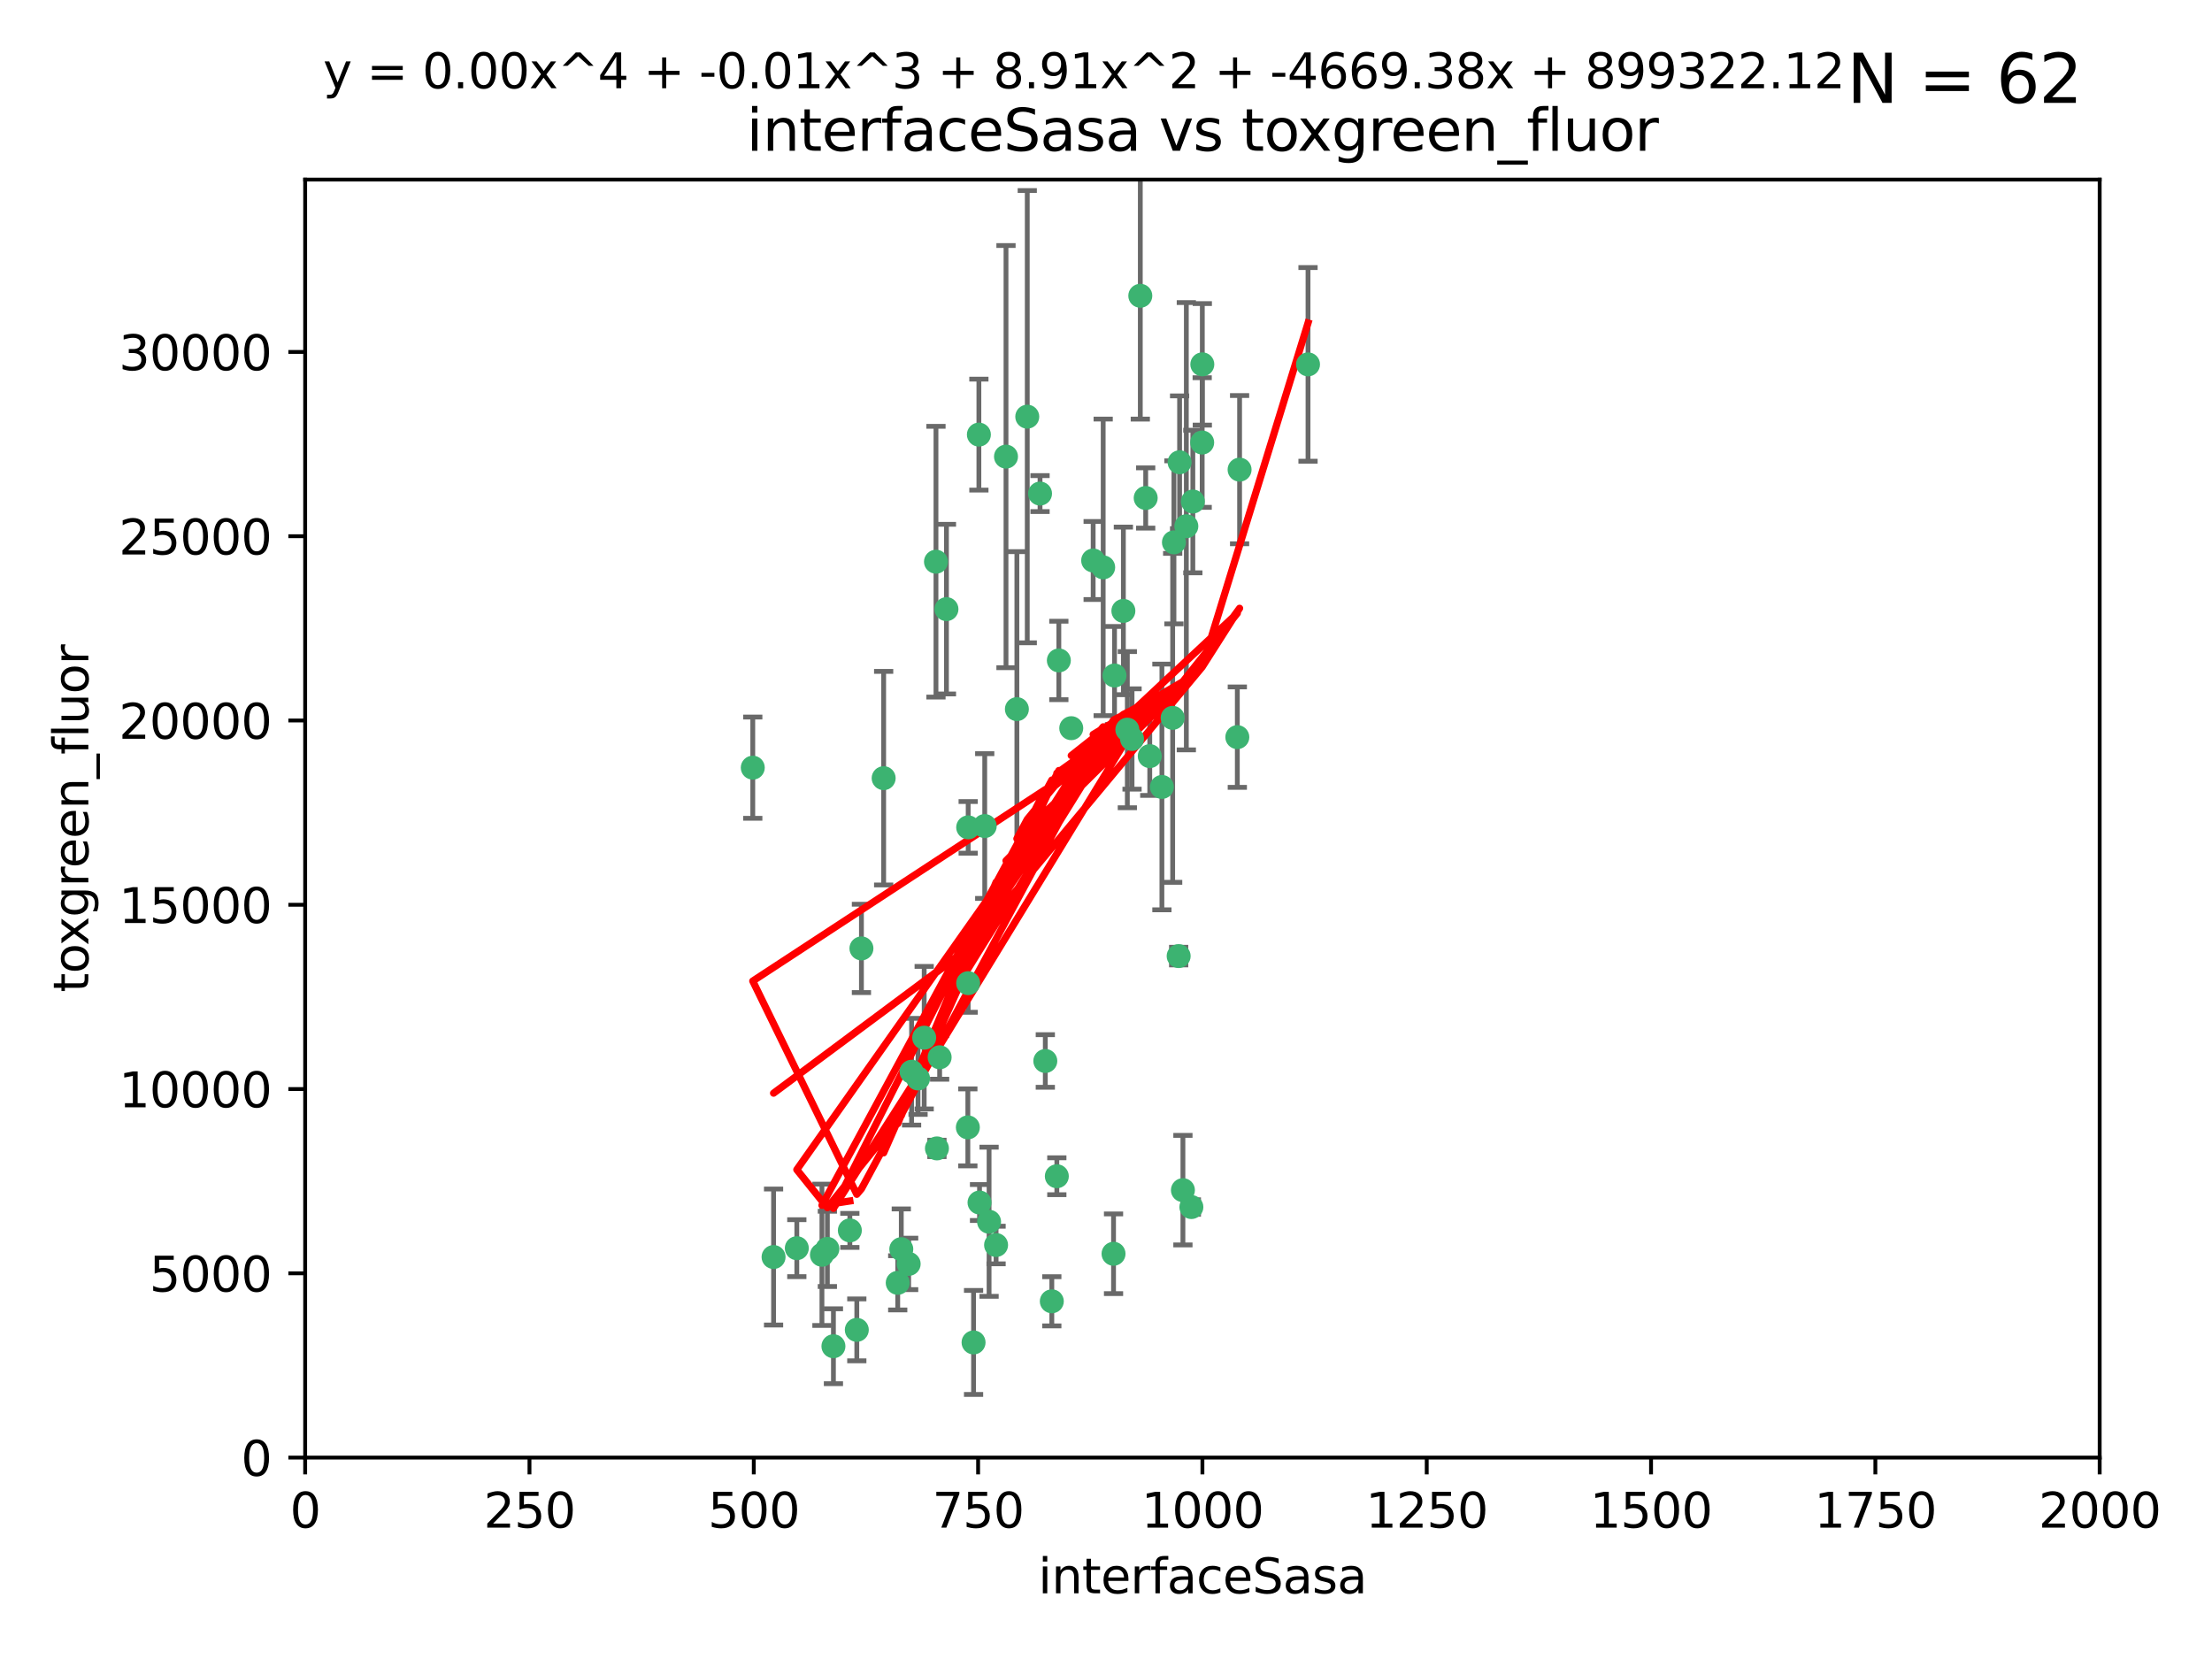 <?xml version="1.0" encoding="utf-8" standalone="no"?>
<!DOCTYPE svg PUBLIC "-//W3C//DTD SVG 1.1//EN"
  "http://www.w3.org/Graphics/SVG/1.1/DTD/svg11.dtd">
<svg xmlns:xlink="http://www.w3.org/1999/xlink" width="460.8pt" height="345.6pt" viewBox="0 0 460.8 345.6" xmlns="http://www.w3.org/2000/svg" version="1.1">
 <defs>
  <style type="text/css">*{stroke-linejoin: round; stroke-linecap: butt}</style>
 </defs>
 <g id="figure_1">
  <g id="patch_1">
   <path d="M 0 345.6 
L 460.8 345.6 
L 460.8 0 
L 0 0 
z
" style="fill: #ffffff"/>
  </g>
  <g id="axes_1">
   <g id="patch_2">
    <path d="M 63.571 303.64 
L 437.4 303.64 
L 437.4 37.411 
L 63.571 37.411 
z
" style="fill: #ffffff"/>
   </g>
   <g id="PathCollection_1">
    <defs>
     <path id="m93aceea6de" d="M 0 1.118 
C 0.297 1.118 0.581 1 0.791 0.791 
C 1 0.581 1.118 0.297 1.118 0 
C 1.118 -0.297 1 -0.581 0.791 -0.791 
C 0.581 -1 0.297 -1.118 0 -1.118 
C -0.297 -1.118 -0.581 -1 -0.791 -0.791 
C -1 -0.581 -1.118 -0.297 -1.118 0 
C -1.118 0.297 -1 0.581 -0.791 0.791 
C -0.581 1 -0.297 1.118 0 1.118 
z
" style="stroke: #3cb371"/>
    </defs>
    <g clip-path="url(#p565d9011af)">
     <use xlink:href="#m93aceea6de" x="272.484" y="75.908" style="fill: #3cb371; stroke: #3cb371"/>
     <use xlink:href="#m93aceea6de" x="250.437" y="92.187" style="fill: #3cb371; stroke: #3cb371"/>
     <use xlink:href="#m93aceea6de" x="258.229" y="97.835" style="fill: #3cb371; stroke: #3cb371"/>
     <use xlink:href="#m93aceea6de" x="247.136" y="109.622" style="fill: #3cb371; stroke: #3cb371"/>
     <use xlink:href="#m93aceea6de" x="244.553" y="112.982" style="fill: #3cb371; stroke: #3cb371"/>
     <use xlink:href="#m93aceea6de" x="234.02" y="127.26" style="fill: #3cb371; stroke: #3cb371"/>
     <use xlink:href="#m93aceea6de" x="223.161" y="151.693" style="fill: #3cb371; stroke: #3cb371"/>
     <use xlink:href="#m93aceea6de" x="242.046" y="163.936" style="fill: #3cb371; stroke: #3cb371"/>
     <use xlink:href="#m93aceea6de" x="248.491" y="104.476" style="fill: #3cb371; stroke: #3cb371"/>
     <use xlink:href="#m93aceea6de" x="238.669" y="103.738" style="fill: #3cb371; stroke: #3cb371"/>
     <use xlink:href="#m93aceea6de" x="227.725" y="116.762" style="fill: #3cb371; stroke: #3cb371"/>
     <use xlink:href="#m93aceea6de" x="237.546" y="61.614" style="fill: #3cb371; stroke: #3cb371"/>
     <use xlink:href="#m93aceea6de" x="245.731" y="96.299" style="fill: #3cb371; stroke: #3cb371"/>
     <use xlink:href="#m93aceea6de" x="257.757" y="153.559" style="fill: #3cb371; stroke: #3cb371"/>
     <use xlink:href="#m93aceea6de" x="216.658" y="102.821" style="fill: #3cb371; stroke: #3cb371"/>
     <use xlink:href="#m93aceea6de" x="250.465" y="75.9" style="fill: #3cb371; stroke: #3cb371"/>
     <use xlink:href="#m93aceea6de" x="201.688" y="204.811" style="fill: #3cb371; stroke: #3cb371"/>
     <use xlink:href="#m93aceea6de" x="194.981" y="117.014" style="fill: #3cb371; stroke: #3cb371"/>
     <use xlink:href="#m93aceea6de" x="220.577" y="137.58" style="fill: #3cb371; stroke: #3cb371"/>
     <use xlink:href="#m93aceea6de" x="203.92" y="90.534" style="fill: #3cb371; stroke: #3cb371"/>
     <use xlink:href="#m93aceea6de" x="229.813" y="118.19" style="fill: #3cb371; stroke: #3cb371"/>
     <use xlink:href="#m93aceea6de" x="213.998" y="86.8" style="fill: #3cb371; stroke: #3cb371"/>
     <use xlink:href="#m93aceea6de" x="211.835" y="147.723" style="fill: #3cb371; stroke: #3cb371"/>
     <use xlink:href="#m93aceea6de" x="245.536" y="199.17" style="fill: #3cb371; stroke: #3cb371"/>
     <use xlink:href="#m93aceea6de" x="209.568" y="95.121" style="fill: #3cb371; stroke: #3cb371"/>
     <use xlink:href="#m93aceea6de" x="248.185" y="251.452" style="fill: #3cb371; stroke: #3cb371"/>
     <use xlink:href="#m93aceea6de" x="220.157" y="245.034" style="fill: #3cb371; stroke: #3cb371"/>
     <use xlink:href="#m93aceea6de" x="244.288" y="149.542" style="fill: #3cb371; stroke: #3cb371"/>
     <use xlink:href="#m93aceea6de" x="246.424" y="247.93" style="fill: #3cb371; stroke: #3cb371"/>
     <use xlink:href="#m93aceea6de" x="235.826" y="153.944" style="fill: #3cb371; stroke: #3cb371"/>
     <use xlink:href="#m93aceea6de" x="202.811" y="279.655" style="fill: #3cb371; stroke: #3cb371"/>
     <use xlink:href="#m93aceea6de" x="231.97" y="261.183" style="fill: #3cb371; stroke: #3cb371"/>
     <use xlink:href="#m93aceea6de" x="239.516" y="157.513" style="fill: #3cb371; stroke: #3cb371"/>
     <use xlink:href="#m93aceea6de" x="189.899" y="223.261" style="fill: #3cb371; stroke: #3cb371"/>
     <use xlink:href="#m93aceea6de" x="205.136" y="172.082" style="fill: #3cb371; stroke: #3cb371"/>
     <use xlink:href="#m93aceea6de" x="201.621" y="234.855" style="fill: #3cb371; stroke: #3cb371"/>
     <use xlink:href="#m93aceea6de" x="161.148" y="261.86" style="fill: #3cb371; stroke: #3cb371"/>
     <use xlink:href="#m93aceea6de" x="201.69" y="172.356" style="fill: #3cb371; stroke: #3cb371"/>
     <use xlink:href="#m93aceea6de" x="234.846" y="152.004" style="fill: #3cb371; stroke: #3cb371"/>
     <use xlink:href="#m93aceea6de" x="197.163" y="126.892" style="fill: #3cb371; stroke: #3cb371"/>
     <use xlink:href="#m93aceea6de" x="206.043" y="254.514" style="fill: #3cb371; stroke: #3cb371"/>
     <use xlink:href="#m93aceea6de" x="192.525" y="216.17" style="fill: #3cb371; stroke: #3cb371"/>
     <use xlink:href="#m93aceea6de" x="184.082" y="162.105" style="fill: #3cb371; stroke: #3cb371"/>
     <use xlink:href="#m93aceea6de" x="207.501" y="259.36" style="fill: #3cb371; stroke: #3cb371"/>
     <use xlink:href="#m93aceea6de" x="187.755" y="260.221" style="fill: #3cb371; stroke: #3cb371"/>
     <use xlink:href="#m93aceea6de" x="172.357" y="260.163" style="fill: #3cb371; stroke: #3cb371"/>
     <use xlink:href="#m93aceea6de" x="165.991" y="260.019" style="fill: #3cb371; stroke: #3cb371"/>
     <use xlink:href="#m93aceea6de" x="232.174" y="140.722" style="fill: #3cb371; stroke: #3cb371"/>
     <use xlink:href="#m93aceea6de" x="179.453" y="197.571" style="fill: #3cb371; stroke: #3cb371"/>
     <use xlink:href="#m93aceea6de" x="178.488" y="277.035" style="fill: #3cb371; stroke: #3cb371"/>
     <use xlink:href="#m93aceea6de" x="156.817" y="159.917" style="fill: #3cb371; stroke: #3cb371"/>
     <use xlink:href="#m93aceea6de" x="217.757" y="221.023" style="fill: #3cb371; stroke: #3cb371"/>
     <use xlink:href="#m93aceea6de" x="173.619" y="280.448" style="fill: #3cb371; stroke: #3cb371"/>
     <use xlink:href="#m93aceea6de" x="191.245" y="224.667" style="fill: #3cb371; stroke: #3cb371"/>
     <use xlink:href="#m93aceea6de" x="195.181" y="239.234" style="fill: #3cb371; stroke: #3cb371"/>
     <use xlink:href="#m93aceea6de" x="204.052" y="250.509" style="fill: #3cb371; stroke: #3cb371"/>
     <use xlink:href="#m93aceea6de" x="187.013" y="267.238" style="fill: #3cb371; stroke: #3cb371"/>
     <use xlink:href="#m93aceea6de" x="195.744" y="220.252" style="fill: #3cb371; stroke: #3cb371"/>
     <use xlink:href="#m93aceea6de" x="189.29" y="263.294" style="fill: #3cb371; stroke: #3cb371"/>
     <use xlink:href="#m93aceea6de" x="219.112" y="271.085" style="fill: #3cb371; stroke: #3cb371"/>
     <use xlink:href="#m93aceea6de" x="171.225" y="261.393" style="fill: #3cb371; stroke: #3cb371"/>
     <use xlink:href="#m93aceea6de" x="177.039" y="256.316" style="fill: #3cb371; stroke: #3cb371"/>
    </g>
   </g>
   <g id="matplotlib.axis_1">
    <g id="xtick_1">
     <g id="line2d_1">
      <defs>
       <path id="m001dc9d3a7" d="M 0 0 
L 0 3.5 
" style="stroke: #000000; stroke-width: 0.8"/>
      </defs>
      <g>
       <use xlink:href="#m001dc9d3a7" x="63.571" y="303.64" style="stroke: #000000; stroke-width: 0.8"/>
      </g>
     </g>
     <g id="text_1">
      <!-- 0 -->
      <g transform="translate(60.39 318.238)scale(0.1 -0.1)">
       <defs>
        <path id="DejaVuSans-30" d="M 2034 4250 
Q 1547 4250 1301 3770 
Q 1056 3291 1056 2328 
Q 1056 1369 1301 889 
Q 1547 409 2034 409 
Q 2525 409 2770 889 
Q 3016 1369 3016 2328 
Q 3016 3291 2770 3770 
Q 2525 4250 2034 4250 
z
M 2034 4750 
Q 2819 4750 3233 4129 
Q 3647 3509 3647 2328 
Q 3647 1150 3233 529 
Q 2819 -91 2034 -91 
Q 1250 -91 836 529 
Q 422 1150 422 2328 
Q 422 3509 836 4129 
Q 1250 4750 2034 4750 
z
" transform="scale(0.016)"/>
       </defs>
       <use xlink:href="#DejaVuSans-30"/>
      </g>
     </g>
    </g>
    <g id="xtick_2">
     <g id="line2d_2">
      <g>
       <use xlink:href="#m001dc9d3a7" x="110.3" y="303.64" style="stroke: #000000; stroke-width: 0.8"/>
      </g>
     </g>
     <g id="text_2">
      <!-- 250 -->
      <g transform="translate(100.756 318.238)scale(0.1 -0.1)">
       <defs>
        <path id="DejaVuSans-32" d="M 1228 531 
L 3431 531 
L 3431 0 
L 469 0 
L 469 531 
Q 828 903 1448 1529 
Q 2069 2156 2228 2338 
Q 2531 2678 2651 2914 
Q 2772 3150 2772 3378 
Q 2772 3750 2511 3984 
Q 2250 4219 1831 4219 
Q 1534 4219 1204 4116 
Q 875 4013 500 3803 
L 500 4441 
Q 881 4594 1212 4672 
Q 1544 4750 1819 4750 
Q 2544 4750 2975 4387 
Q 3406 4025 3406 3419 
Q 3406 3131 3298 2873 
Q 3191 2616 2906 2266 
Q 2828 2175 2409 1742 
Q 1991 1309 1228 531 
z
" transform="scale(0.016)"/>
        <path id="DejaVuSans-35" d="M 691 4666 
L 3169 4666 
L 3169 4134 
L 1269 4134 
L 1269 2991 
Q 1406 3038 1543 3061 
Q 1681 3084 1819 3084 
Q 2600 3084 3056 2656 
Q 3513 2228 3513 1497 
Q 3513 744 3044 326 
Q 2575 -91 1722 -91 
Q 1428 -91 1123 -41 
Q 819 9 494 109 
L 494 744 
Q 775 591 1075 516 
Q 1375 441 1709 441 
Q 2250 441 2565 725 
Q 2881 1009 2881 1497 
Q 2881 1984 2565 2268 
Q 2250 2553 1709 2553 
Q 1456 2553 1204 2497 
Q 953 2441 691 2322 
L 691 4666 
z
" transform="scale(0.016)"/>
       </defs>
       <use xlink:href="#DejaVuSans-32"/>
       <use xlink:href="#DejaVuSans-35" x="63.623"/>
       <use xlink:href="#DejaVuSans-30" x="127.246"/>
      </g>
     </g>
    </g>
    <g id="xtick_3">
     <g id="line2d_3">
      <g>
       <use xlink:href="#m001dc9d3a7" x="157.028" y="303.64" style="stroke: #000000; stroke-width: 0.8"/>
      </g>
     </g>
     <g id="text_3">
      <!-- 500 -->
      <g transform="translate(147.485 318.238)scale(0.1 -0.1)">
       <use xlink:href="#DejaVuSans-35"/>
       <use xlink:href="#DejaVuSans-30" x="63.623"/>
       <use xlink:href="#DejaVuSans-30" x="127.246"/>
      </g>
     </g>
    </g>
    <g id="xtick_4">
     <g id="line2d_4">
      <g>
       <use xlink:href="#m001dc9d3a7" x="203.757" y="303.64" style="stroke: #000000; stroke-width: 0.8"/>
      </g>
     </g>
     <g id="text_4">
      <!-- 750 -->
      <g transform="translate(194.213 318.238)scale(0.1 -0.1)">
       <defs>
        <path id="DejaVuSans-37" d="M 525 4666 
L 3525 4666 
L 3525 4397 
L 1831 0 
L 1172 0 
L 2766 4134 
L 525 4134 
L 525 4666 
z
" transform="scale(0.016)"/>
       </defs>
       <use xlink:href="#DejaVuSans-37"/>
       <use xlink:href="#DejaVuSans-35" x="63.623"/>
       <use xlink:href="#DejaVuSans-30" x="127.246"/>
      </g>
     </g>
    </g>
    <g id="xtick_5">
     <g id="line2d_5">
      <g>
       <use xlink:href="#m001dc9d3a7" x="250.486" y="303.64" style="stroke: #000000; stroke-width: 0.8"/>
      </g>
     </g>
     <g id="text_5">
      <!-- 1000 -->
      <g transform="translate(237.761 318.238)scale(0.1 -0.1)">
       <defs>
        <path id="DejaVuSans-31" d="M 794 531 
L 1825 531 
L 1825 4091 
L 703 3866 
L 703 4441 
L 1819 4666 
L 2450 4666 
L 2450 531 
L 3481 531 
L 3481 0 
L 794 0 
L 794 531 
z
" transform="scale(0.016)"/>
       </defs>
       <use xlink:href="#DejaVuSans-31"/>
       <use xlink:href="#DejaVuSans-30" x="63.623"/>
       <use xlink:href="#DejaVuSans-30" x="127.246"/>
       <use xlink:href="#DejaVuSans-30" x="190.869"/>
      </g>
     </g>
    </g>
    <g id="xtick_6">
     <g id="line2d_6">
      <g>
       <use xlink:href="#m001dc9d3a7" x="297.214" y="303.64" style="stroke: #000000; stroke-width: 0.8"/>
      </g>
     </g>
     <g id="text_6">
      <!-- 1250 -->
      <g transform="translate(284.489 318.238)scale(0.1 -0.1)">
       <use xlink:href="#DejaVuSans-31"/>
       <use xlink:href="#DejaVuSans-32" x="63.623"/>
       <use xlink:href="#DejaVuSans-35" x="127.246"/>
       <use xlink:href="#DejaVuSans-30" x="190.869"/>
      </g>
     </g>
    </g>
    <g id="xtick_7">
     <g id="line2d_7">
      <g>
       <use xlink:href="#m001dc9d3a7" x="343.943" y="303.64" style="stroke: #000000; stroke-width: 0.8"/>
      </g>
     </g>
     <g id="text_7">
      <!-- 1500 -->
      <g transform="translate(331.218 318.238)scale(0.1 -0.1)">
       <use xlink:href="#DejaVuSans-31"/>
       <use xlink:href="#DejaVuSans-35" x="63.623"/>
       <use xlink:href="#DejaVuSans-30" x="127.246"/>
       <use xlink:href="#DejaVuSans-30" x="190.869"/>
      </g>
     </g>
    </g>
    <g id="xtick_8">
     <g id="line2d_8">
      <g>
       <use xlink:href="#m001dc9d3a7" x="390.671" y="303.64" style="stroke: #000000; stroke-width: 0.8"/>
      </g>
     </g>
     <g id="text_8">
      <!-- 1750 -->
      <g transform="translate(377.946 318.238)scale(0.1 -0.1)">
       <use xlink:href="#DejaVuSans-31"/>
       <use xlink:href="#DejaVuSans-37" x="63.623"/>
       <use xlink:href="#DejaVuSans-35" x="127.246"/>
       <use xlink:href="#DejaVuSans-30" x="190.869"/>
      </g>
     </g>
    </g>
    <g id="xtick_9">
     <g id="line2d_9">
      <g>
       <use xlink:href="#m001dc9d3a7" x="437.4" y="303.64" style="stroke: #000000; stroke-width: 0.8"/>
      </g>
     </g>
     <g id="text_9">
      <!-- 2000 -->
      <g transform="translate(424.675 318.238)scale(0.1 -0.1)">
       <use xlink:href="#DejaVuSans-32"/>
       <use xlink:href="#DejaVuSans-30" x="63.623"/>
       <use xlink:href="#DejaVuSans-30" x="127.246"/>
       <use xlink:href="#DejaVuSans-30" x="190.869"/>
      </g>
     </g>
    </g>
    <g id="text_10">
     <!-- interfaceSasa -->
     <g transform="translate(216.279 331.917)scale(0.1 -0.1)">
      <defs>
       <path id="DejaVuSans-69" d="M 603 3500 
L 1178 3500 
L 1178 0 
L 603 0 
L 603 3500 
z
M 603 4863 
L 1178 4863 
L 1178 4134 
L 603 4134 
L 603 4863 
z
" transform="scale(0.016)"/>
       <path id="DejaVuSans-6e" d="M 3513 2113 
L 3513 0 
L 2938 0 
L 2938 2094 
Q 2938 2591 2744 2837 
Q 2550 3084 2163 3084 
Q 1697 3084 1428 2787 
Q 1159 2491 1159 1978 
L 1159 0 
L 581 0 
L 581 3500 
L 1159 3500 
L 1159 2956 
Q 1366 3272 1645 3428 
Q 1925 3584 2291 3584 
Q 2894 3584 3203 3211 
Q 3513 2838 3513 2113 
z
" transform="scale(0.016)"/>
       <path id="DejaVuSans-74" d="M 1172 4494 
L 1172 3500 
L 2356 3500 
L 2356 3053 
L 1172 3053 
L 1172 1153 
Q 1172 725 1289 603 
Q 1406 481 1766 481 
L 2356 481 
L 2356 0 
L 1766 0 
Q 1100 0 847 248 
Q 594 497 594 1153 
L 594 3053 
L 172 3053 
L 172 3500 
L 594 3500 
L 594 4494 
L 1172 4494 
z
" transform="scale(0.016)"/>
       <path id="DejaVuSans-65" d="M 3597 1894 
L 3597 1613 
L 953 1613 
Q 991 1019 1311 708 
Q 1631 397 2203 397 
Q 2534 397 2845 478 
Q 3156 559 3463 722 
L 3463 178 
Q 3153 47 2828 -22 
Q 2503 -91 2169 -91 
Q 1331 -91 842 396 
Q 353 884 353 1716 
Q 353 2575 817 3079 
Q 1281 3584 2069 3584 
Q 2775 3584 3186 3129 
Q 3597 2675 3597 1894 
z
M 3022 2063 
Q 3016 2534 2758 2815 
Q 2500 3097 2075 3097 
Q 1594 3097 1305 2825 
Q 1016 2553 972 2059 
L 3022 2063 
z
" transform="scale(0.016)"/>
       <path id="DejaVuSans-72" d="M 2631 2963 
Q 2534 3019 2420 3045 
Q 2306 3072 2169 3072 
Q 1681 3072 1420 2755 
Q 1159 2438 1159 1844 
L 1159 0 
L 581 0 
L 581 3500 
L 1159 3500 
L 1159 2956 
Q 1341 3275 1631 3429 
Q 1922 3584 2338 3584 
Q 2397 3584 2469 3576 
Q 2541 3569 2628 3553 
L 2631 2963 
z
" transform="scale(0.016)"/>
       <path id="DejaVuSans-66" d="M 2375 4863 
L 2375 4384 
L 1825 4384 
Q 1516 4384 1395 4259 
Q 1275 4134 1275 3809 
L 1275 3500 
L 2222 3500 
L 2222 3053 
L 1275 3053 
L 1275 0 
L 697 0 
L 697 3053 
L 147 3053 
L 147 3500 
L 697 3500 
L 697 3744 
Q 697 4328 969 4595 
Q 1241 4863 1831 4863 
L 2375 4863 
z
" transform="scale(0.016)"/>
       <path id="DejaVuSans-61" d="M 2194 1759 
Q 1497 1759 1228 1600 
Q 959 1441 959 1056 
Q 959 750 1161 570 
Q 1363 391 1709 391 
Q 2188 391 2477 730 
Q 2766 1069 2766 1631 
L 2766 1759 
L 2194 1759 
z
M 3341 1997 
L 3341 0 
L 2766 0 
L 2766 531 
Q 2569 213 2275 61 
Q 1981 -91 1556 -91 
Q 1019 -91 701 211 
Q 384 513 384 1019 
Q 384 1609 779 1909 
Q 1175 2209 1959 2209 
L 2766 2209 
L 2766 2266 
Q 2766 2663 2505 2880 
Q 2244 3097 1772 3097 
Q 1472 3097 1187 3025 
Q 903 2953 641 2809 
L 641 3341 
Q 956 3463 1253 3523 
Q 1550 3584 1831 3584 
Q 2591 3584 2966 3190 
Q 3341 2797 3341 1997 
z
" transform="scale(0.016)"/>
       <path id="DejaVuSans-63" d="M 3122 3366 
L 3122 2828 
Q 2878 2963 2633 3030 
Q 2388 3097 2138 3097 
Q 1578 3097 1268 2742 
Q 959 2388 959 1747 
Q 959 1106 1268 751 
Q 1578 397 2138 397 
Q 2388 397 2633 464 
Q 2878 531 3122 666 
L 3122 134 
Q 2881 22 2623 -34 
Q 2366 -91 2075 -91 
Q 1284 -91 818 406 
Q 353 903 353 1747 
Q 353 2603 823 3093 
Q 1294 3584 2113 3584 
Q 2378 3584 2631 3529 
Q 2884 3475 3122 3366 
z
" transform="scale(0.016)"/>
       <path id="DejaVuSans-53" d="M 3425 4513 
L 3425 3897 
Q 3066 4069 2747 4153 
Q 2428 4238 2131 4238 
Q 1616 4238 1336 4038 
Q 1056 3838 1056 3469 
Q 1056 3159 1242 3001 
Q 1428 2844 1947 2747 
L 2328 2669 
Q 3034 2534 3370 2195 
Q 3706 1856 3706 1288 
Q 3706 609 3251 259 
Q 2797 -91 1919 -91 
Q 1588 -91 1214 -16 
Q 841 59 441 206 
L 441 856 
Q 825 641 1194 531 
Q 1563 422 1919 422 
Q 2459 422 2753 634 
Q 3047 847 3047 1241 
Q 3047 1584 2836 1778 
Q 2625 1972 2144 2069 
L 1759 2144 
Q 1053 2284 737 2584 
Q 422 2884 422 3419 
Q 422 4038 858 4394 
Q 1294 4750 2059 4750 
Q 2388 4750 2728 4690 
Q 3069 4631 3425 4513 
z
" transform="scale(0.016)"/>
       <path id="DejaVuSans-73" d="M 2834 3397 
L 2834 2853 
Q 2591 2978 2328 3040 
Q 2066 3103 1784 3103 
Q 1356 3103 1142 2972 
Q 928 2841 928 2578 
Q 928 2378 1081 2264 
Q 1234 2150 1697 2047 
L 1894 2003 
Q 2506 1872 2764 1633 
Q 3022 1394 3022 966 
Q 3022 478 2636 193 
Q 2250 -91 1575 -91 
Q 1294 -91 989 -36 
Q 684 19 347 128 
L 347 722 
Q 666 556 975 473 
Q 1284 391 1588 391 
Q 1994 391 2212 530 
Q 2431 669 2431 922 
Q 2431 1156 2273 1281 
Q 2116 1406 1581 1522 
L 1381 1569 
Q 847 1681 609 1914 
Q 372 2147 372 2553 
Q 372 3047 722 3315 
Q 1072 3584 1716 3584 
Q 2034 3584 2315 3537 
Q 2597 3491 2834 3397 
z
" transform="scale(0.016)"/>
      </defs>
      <use xlink:href="#DejaVuSans-69"/>
      <use xlink:href="#DejaVuSans-6e" x="27.783"/>
      <use xlink:href="#DejaVuSans-74" x="91.162"/>
      <use xlink:href="#DejaVuSans-65" x="130.371"/>
      <use xlink:href="#DejaVuSans-72" x="191.895"/>
      <use xlink:href="#DejaVuSans-66" x="233.008"/>
      <use xlink:href="#DejaVuSans-61" x="268.213"/>
      <use xlink:href="#DejaVuSans-63" x="329.492"/>
      <use xlink:href="#DejaVuSans-65" x="384.473"/>
      <use xlink:href="#DejaVuSans-53" x="445.996"/>
      <use xlink:href="#DejaVuSans-61" x="509.473"/>
      <use xlink:href="#DejaVuSans-73" x="570.752"/>
      <use xlink:href="#DejaVuSans-61" x="622.852"/>
     </g>
    </g>
   </g>
   <g id="matplotlib.axis_2">
    <g id="ytick_1">
     <g id="line2d_10">
      <defs>
       <path id="m029d199d3f" d="M 0 0 
L -3.5 0 
" style="stroke: #000000; stroke-width: 0.8"/>
      </defs>
      <g>
       <use xlink:href="#m029d199d3f" x="63.571" y="303.64" style="stroke: #000000; stroke-width: 0.8"/>
      </g>
     </g>
     <g id="text_11">
      <!-- 0 -->
      <g transform="translate(50.209 307.439)scale(0.1 -0.1)">
       <use xlink:href="#DejaVuSans-30"/>
      </g>
     </g>
    </g>
    <g id="ytick_2">
     <g id="line2d_11">
      <g>
       <use xlink:href="#m029d199d3f" x="63.571" y="265.253" style="stroke: #000000; stroke-width: 0.8"/>
      </g>
     </g>
     <g id="text_12">
      <!-- 5000 -->
      <g transform="translate(31.121 269.052)scale(0.1 -0.1)">
       <use xlink:href="#DejaVuSans-35"/>
       <use xlink:href="#DejaVuSans-30" x="63.623"/>
       <use xlink:href="#DejaVuSans-30" x="127.246"/>
       <use xlink:href="#DejaVuSans-30" x="190.869"/>
      </g>
     </g>
    </g>
    <g id="ytick_3">
     <g id="line2d_12">
      <g>
       <use xlink:href="#m029d199d3f" x="63.571" y="226.866" style="stroke: #000000; stroke-width: 0.8"/>
      </g>
     </g>
     <g id="text_13">
      <!-- 10000 -->
      <g transform="translate(24.759 230.665)scale(0.1 -0.1)">
       <use xlink:href="#DejaVuSans-31"/>
       <use xlink:href="#DejaVuSans-30" x="63.623"/>
       <use xlink:href="#DejaVuSans-30" x="127.246"/>
       <use xlink:href="#DejaVuSans-30" x="190.869"/>
       <use xlink:href="#DejaVuSans-30" x="254.492"/>
      </g>
     </g>
    </g>
    <g id="ytick_4">
     <g id="line2d_13">
      <g>
       <use xlink:href="#m029d199d3f" x="63.571" y="188.479" style="stroke: #000000; stroke-width: 0.8"/>
      </g>
     </g>
     <g id="text_14">
      <!-- 15000 -->
      <g transform="translate(24.759 192.278)scale(0.1 -0.1)">
       <use xlink:href="#DejaVuSans-31"/>
       <use xlink:href="#DejaVuSans-35" x="63.623"/>
       <use xlink:href="#DejaVuSans-30" x="127.246"/>
       <use xlink:href="#DejaVuSans-30" x="190.869"/>
       <use xlink:href="#DejaVuSans-30" x="254.492"/>
      </g>
     </g>
    </g>
    <g id="ytick_5">
     <g id="line2d_14">
      <g>
       <use xlink:href="#m029d199d3f" x="63.571" y="150.092" style="stroke: #000000; stroke-width: 0.8"/>
      </g>
     </g>
     <g id="text_15">
      <!-- 20000 -->
      <g transform="translate(24.759 153.891)scale(0.1 -0.1)">
       <use xlink:href="#DejaVuSans-32"/>
       <use xlink:href="#DejaVuSans-30" x="63.623"/>
       <use xlink:href="#DejaVuSans-30" x="127.246"/>
       <use xlink:href="#DejaVuSans-30" x="190.869"/>
       <use xlink:href="#DejaVuSans-30" x="254.492"/>
      </g>
     </g>
    </g>
    <g id="ytick_6">
     <g id="line2d_15">
      <g>
       <use xlink:href="#m029d199d3f" x="63.571" y="111.705" style="stroke: #000000; stroke-width: 0.8"/>
      </g>
     </g>
     <g id="text_16">
      <!-- 25000 -->
      <g transform="translate(24.759 115.504)scale(0.1 -0.1)">
       <use xlink:href="#DejaVuSans-32"/>
       <use xlink:href="#DejaVuSans-35" x="63.623"/>
       <use xlink:href="#DejaVuSans-30" x="127.246"/>
       <use xlink:href="#DejaVuSans-30" x="190.869"/>
       <use xlink:href="#DejaVuSans-30" x="254.492"/>
      </g>
     </g>
    </g>
    <g id="ytick_7">
     <g id="line2d_16">
      <g>
       <use xlink:href="#m029d199d3f" x="63.571" y="73.317" style="stroke: #000000; stroke-width: 0.8"/>
      </g>
     </g>
     <g id="text_17">
      <!-- 30000 -->
      <g transform="translate(24.759 77.117)scale(0.1 -0.1)">
       <defs>
        <path id="DejaVuSans-33" d="M 2597 2516 
Q 3050 2419 3304 2112 
Q 3559 1806 3559 1356 
Q 3559 666 3084 287 
Q 2609 -91 1734 -91 
Q 1441 -91 1130 -33 
Q 819 25 488 141 
L 488 750 
Q 750 597 1062 519 
Q 1375 441 1716 441 
Q 2309 441 2620 675 
Q 2931 909 2931 1356 
Q 2931 1769 2642 2001 
Q 2353 2234 1838 2234 
L 1294 2234 
L 1294 2753 
L 1863 2753 
Q 2328 2753 2575 2939 
Q 2822 3125 2822 3475 
Q 2822 3834 2567 4026 
Q 2313 4219 1838 4219 
Q 1578 4219 1281 4162 
Q 984 4106 628 3988 
L 628 4550 
Q 988 4650 1302 4700 
Q 1616 4750 1894 4750 
Q 2613 4750 3031 4423 
Q 3450 4097 3450 3541 
Q 3450 3153 3228 2886 
Q 3006 2619 2597 2516 
z
" transform="scale(0.016)"/>
       </defs>
       <use xlink:href="#DejaVuSans-33"/>
       <use xlink:href="#DejaVuSans-30" x="63.623"/>
       <use xlink:href="#DejaVuSans-30" x="127.246"/>
       <use xlink:href="#DejaVuSans-30" x="190.869"/>
       <use xlink:href="#DejaVuSans-30" x="254.492"/>
      </g>
     </g>
    </g>
    <g id="text_18">
     <!-- toxgreen_fluor -->
     <g transform="translate(18.401 206.72)rotate(-90)scale(0.1 -0.1)">
      <defs>
       <path id="DejaVuSans-6f" d="M 1959 3097 
Q 1497 3097 1228 2736 
Q 959 2375 959 1747 
Q 959 1119 1226 758 
Q 1494 397 1959 397 
Q 2419 397 2687 759 
Q 2956 1122 2956 1747 
Q 2956 2369 2687 2733 
Q 2419 3097 1959 3097 
z
M 1959 3584 
Q 2709 3584 3137 3096 
Q 3566 2609 3566 1747 
Q 3566 888 3137 398 
Q 2709 -91 1959 -91 
Q 1206 -91 779 398 
Q 353 888 353 1747 
Q 353 2609 779 3096 
Q 1206 3584 1959 3584 
z
" transform="scale(0.016)"/>
       <path id="DejaVuSans-78" d="M 3513 3500 
L 2247 1797 
L 3578 0 
L 2900 0 
L 1881 1375 
L 863 0 
L 184 0 
L 1544 1831 
L 300 3500 
L 978 3500 
L 1906 2253 
L 2834 3500 
L 3513 3500 
z
" transform="scale(0.016)"/>
       <path id="DejaVuSans-67" d="M 2906 1791 
Q 2906 2416 2648 2759 
Q 2391 3103 1925 3103 
Q 1463 3103 1205 2759 
Q 947 2416 947 1791 
Q 947 1169 1205 825 
Q 1463 481 1925 481 
Q 2391 481 2648 825 
Q 2906 1169 2906 1791 
z
M 3481 434 
Q 3481 -459 3084 -895 
Q 2688 -1331 1869 -1331 
Q 1566 -1331 1297 -1286 
Q 1028 -1241 775 -1147 
L 775 -588 
Q 1028 -725 1275 -790 
Q 1522 -856 1778 -856 
Q 2344 -856 2625 -561 
Q 2906 -266 2906 331 
L 2906 616 
Q 2728 306 2450 153 
Q 2172 0 1784 0 
Q 1141 0 747 490 
Q 353 981 353 1791 
Q 353 2603 747 3093 
Q 1141 3584 1784 3584 
Q 2172 3584 2450 3431 
Q 2728 3278 2906 2969 
L 2906 3500 
L 3481 3500 
L 3481 434 
z
" transform="scale(0.016)"/>
       <path id="DejaVuSans-5f" d="M 3263 -1063 
L 3263 -1509 
L -63 -1509 
L -63 -1063 
L 3263 -1063 
z
" transform="scale(0.016)"/>
       <path id="DejaVuSans-6c" d="M 603 4863 
L 1178 4863 
L 1178 0 
L 603 0 
L 603 4863 
z
" transform="scale(0.016)"/>
       <path id="DejaVuSans-75" d="M 544 1381 
L 544 3500 
L 1119 3500 
L 1119 1403 
Q 1119 906 1312 657 
Q 1506 409 1894 409 
Q 2359 409 2629 706 
Q 2900 1003 2900 1516 
L 2900 3500 
L 3475 3500 
L 3475 0 
L 2900 0 
L 2900 538 
Q 2691 219 2414 64 
Q 2138 -91 1772 -91 
Q 1169 -91 856 284 
Q 544 659 544 1381 
z
M 1991 3584 
L 1991 3584 
z
" transform="scale(0.016)"/>
      </defs>
      <use xlink:href="#DejaVuSans-74"/>
      <use xlink:href="#DejaVuSans-6f" x="39.209"/>
      <use xlink:href="#DejaVuSans-78" x="97.266"/>
      <use xlink:href="#DejaVuSans-67" x="156.445"/>
      <use xlink:href="#DejaVuSans-72" x="219.922"/>
      <use xlink:href="#DejaVuSans-65" x="258.785"/>
      <use xlink:href="#DejaVuSans-65" x="320.309"/>
      <use xlink:href="#DejaVuSans-6e" x="381.832"/>
      <use xlink:href="#DejaVuSans-5f" x="445.211"/>
      <use xlink:href="#DejaVuSans-66" x="495.211"/>
      <use xlink:href="#DejaVuSans-6c" x="530.416"/>
      <use xlink:href="#DejaVuSans-75" x="558.199"/>
      <use xlink:href="#DejaVuSans-6f" x="621.578"/>
      <use xlink:href="#DejaVuSans-72" x="682.76"/>
     </g>
    </g>
   </g>
   <g id="LineCollection_1">
    <path d="M 272.484 96.079 
L 272.484 55.738 
" clip-path="url(#p565d9011af)" style="fill: none; stroke: #696969"/>
    <path d="M 250.437 105.69 
L 250.437 78.685 
" clip-path="url(#p565d9011af)" style="fill: none; stroke: #696969"/>
    <path d="M 258.229 113.277 
L 258.229 82.393 
" clip-path="url(#p565d9011af)" style="fill: none; stroke: #696969"/>
    <path d="M 247.136 156.211 
L 247.136 63.032 
" clip-path="url(#p565d9011af)" style="fill: none; stroke: #696969"/>
    <path d="M 244.553 129.961 
L 244.553 96.004 
" clip-path="url(#p565d9011af)" style="fill: none; stroke: #696969"/>
    <path d="M 234.02 144.714 
L 234.02 109.807 
" clip-path="url(#p565d9011af)" style="fill: none; stroke: #696969"/>
    <path d="M 223.161 152.217 
L 223.161 151.168 
" clip-path="url(#p565d9011af)" style="fill: none; stroke: #696969"/>
    <path d="M 242.046 189.529 
L 242.046 138.343 
" clip-path="url(#p565d9011af)" style="fill: none; stroke: #696969"/>
    <path d="M 248.491 119.328 
L 248.491 89.623 
" clip-path="url(#p565d9011af)" style="fill: none; stroke: #696969"/>
    <path d="M 238.669 110.014 
L 238.669 97.461 
" clip-path="url(#p565d9011af)" style="fill: none; stroke: #696969"/>
    <path d="M 227.725 124.89 
L 227.725 108.635 
" clip-path="url(#p565d9011af)" style="fill: none; stroke: #696969"/>
    <path d="M 237.546 87.306 
L 237.546 35.922 
" clip-path="url(#p565d9011af)" style="fill: none; stroke: #696969"/>
    <path d="M 245.731 110.125 
L 245.731 82.473 
" clip-path="url(#p565d9011af)" style="fill: none; stroke: #696969"/>
    <path d="M 257.757 164.019 
L 257.757 143.098 
" clip-path="url(#p565d9011af)" style="fill: none; stroke: #696969"/>
    <path d="M 216.658 106.565 
L 216.658 99.077 
" clip-path="url(#p565d9011af)" style="fill: none; stroke: #696969"/>
    <path d="M 250.465 88.56 
L 250.465 63.241 
" clip-path="url(#p565d9011af)" style="fill: none; stroke: #696969"/>
    <path d="M 201.688 210.874 
L 201.688 198.748 
" clip-path="url(#p565d9011af)" style="fill: none; stroke: #696969"/>
    <path d="M 194.981 145.217 
L 194.981 88.811 
" clip-path="url(#p565d9011af)" style="fill: none; stroke: #696969"/>
    <path d="M 220.577 145.75 
L 220.577 129.411 
" clip-path="url(#p565d9011af)" style="fill: none; stroke: #696969"/>
    <path d="M 203.92 102.091 
L 203.92 78.978 
" clip-path="url(#p565d9011af)" style="fill: none; stroke: #696969"/>
    <path d="M 229.813 149.083 
L 229.813 87.298 
" clip-path="url(#p565d9011af)" style="fill: none; stroke: #696969"/>
    <path d="M 213.998 133.906 
L 213.998 39.694 
" clip-path="url(#p565d9011af)" style="fill: none; stroke: #696969"/>
    <path d="M 211.835 180.527 
L 211.835 114.919 
" clip-path="url(#p565d9011af)" style="fill: none; stroke: #696969"/>
    <path d="M 245.536 201.012 
L 245.536 197.328 
" clip-path="url(#p565d9011af)" style="fill: none; stroke: #696969"/>
    <path d="M 209.568 139.091 
L 209.568 51.151 
" clip-path="url(#p565d9011af)" style="fill: none; stroke: #696969"/>
    <path d="M 248.185 252.966 
L 248.185 249.939 
" clip-path="url(#p565d9011af)" style="fill: none; stroke: #696969"/>
    <path d="M 220.157 248.879 
L 220.157 241.19 
" clip-path="url(#p565d9011af)" style="fill: none; stroke: #696969"/>
    <path d="M 244.288 183.804 
L 244.288 115.28 
" clip-path="url(#p565d9011af)" style="fill: none; stroke: #696969"/>
    <path d="M 246.424 259.34 
L 246.424 236.521 
" clip-path="url(#p565d9011af)" style="fill: none; stroke: #696969"/>
    <path d="M 235.826 164.397 
L 235.826 143.491 
" clip-path="url(#p565d9011af)" style="fill: none; stroke: #696969"/>
    <path d="M 202.811 290.49 
L 202.811 268.821 
" clip-path="url(#p565d9011af)" style="fill: none; stroke: #696969"/>
    <path d="M 231.97 269.484 
L 231.97 252.882 
" clip-path="url(#p565d9011af)" style="fill: none; stroke: #696969"/>
    <path d="M 239.516 165.694 
L 239.516 149.332 
" clip-path="url(#p565d9011af)" style="fill: none; stroke: #696969"/>
    <path d="M 189.899 234.375 
L 189.899 212.147 
" clip-path="url(#p565d9011af)" style="fill: none; stroke: #696969"/>
    <path d="M 205.136 187.16 
L 205.136 157.004 
" clip-path="url(#p565d9011af)" style="fill: none; stroke: #696969"/>
    <path d="M 201.621 242.872 
L 201.621 226.838 
" clip-path="url(#p565d9011af)" style="fill: none; stroke: #696969"/>
    <path d="M 161.148 276.024 
L 161.148 247.696 
" clip-path="url(#p565d9011af)" style="fill: none; stroke: #696969"/>
    <path d="M 201.69 177.734 
L 201.69 166.978 
" clip-path="url(#p565d9011af)" style="fill: none; stroke: #696969"/>
    <path d="M 234.846 168.265 
L 234.846 135.742 
" clip-path="url(#p565d9011af)" style="fill: none; stroke: #696969"/>
    <path d="M 197.163 144.562 
L 197.163 109.222 
" clip-path="url(#p565d9011af)" style="fill: none; stroke: #696969"/>
    <path d="M 206.043 270.051 
L 206.043 238.978 
" clip-path="url(#p565d9011af)" style="fill: none; stroke: #696969"/>
    <path d="M 192.525 231.016 
L 192.525 201.324 
" clip-path="url(#p565d9011af)" style="fill: none; stroke: #696969"/>
    <path d="M 184.082 184.351 
L 184.082 139.86 
" clip-path="url(#p565d9011af)" style="fill: none; stroke: #696969"/>
    <path d="M 207.501 263.278 
L 207.501 255.442 
" clip-path="url(#p565d9011af)" style="fill: none; stroke: #696969"/>
    <path d="M 187.755 268.597 
L 187.755 251.844 
" clip-path="url(#p565d9011af)" style="fill: none; stroke: #696969"/>
    <path d="M 172.357 268.001 
L 172.357 252.325 
" clip-path="url(#p565d9011af)" style="fill: none; stroke: #696969"/>
    <path d="M 165.991 265.948 
L 165.991 254.089 
" clip-path="url(#p565d9011af)" style="fill: none; stroke: #696969"/>
    <path d="M 232.174 150.938 
L 232.174 130.506 
" clip-path="url(#p565d9011af)" style="fill: none; stroke: #696969"/>
    <path d="M 179.453 206.772 
L 179.453 188.371 
" clip-path="url(#p565d9011af)" style="fill: none; stroke: #696969"/>
    <path d="M 178.488 283.483 
L 178.488 270.588 
" clip-path="url(#p565d9011af)" style="fill: none; stroke: #696969"/>
    <path d="M 156.817 170.463 
L 156.817 149.371 
" clip-path="url(#p565d9011af)" style="fill: none; stroke: #696969"/>
    <path d="M 217.757 226.502 
L 217.757 215.543 
" clip-path="url(#p565d9011af)" style="fill: none; stroke: #696969"/>
    <path d="M 173.619 288.249 
L 173.619 272.647 
" clip-path="url(#p565d9011af)" style="fill: none; stroke: #696969"/>
    <path d="M 191.245 232.145 
L 191.245 217.189 
" clip-path="url(#p565d9011af)" style="fill: none; stroke: #696969"/>
    <path d="M 195.181 240.949 
L 195.181 237.518 
" clip-path="url(#p565d9011af)" style="fill: none; stroke: #696969"/>
    <path d="M 204.052 254.253 
L 204.052 246.765 
" clip-path="url(#p565d9011af)" style="fill: none; stroke: #696969"/>
    <path d="M 187.013 272.884 
L 187.013 261.591 
" clip-path="url(#p565d9011af)" style="fill: none; stroke: #696969"/>
    <path d="M 195.744 224.823 
L 195.744 215.68 
" clip-path="url(#p565d9011af)" style="fill: none; stroke: #696969"/>
    <path d="M 189.29 268.654 
L 189.29 257.933 
" clip-path="url(#p565d9011af)" style="fill: none; stroke: #696969"/>
    <path d="M 219.112 276.209 
L 219.112 265.962 
" clip-path="url(#p565d9011af)" style="fill: none; stroke: #696969"/>
    <path d="M 171.225 276.115 
L 171.225 246.672 
" clip-path="url(#p565d9011af)" style="fill: none; stroke: #696969"/>
    <path d="M 177.039 259.862 
L 177.039 252.77 
" clip-path="url(#p565d9011af)" style="fill: none; stroke: #696969"/>
   </g>
   <g id="line2d_17">
    <defs>
     <path id="m48c094cdd0" d="M 2 0 
L -2 -0 
" style="stroke: #696969"/>
    </defs>
    <g clip-path="url(#p565d9011af)">
     <use xlink:href="#m48c094cdd0" x="272.484" y="96.079" style="fill: #696969; stroke: #696969"/>
     <use xlink:href="#m48c094cdd0" x="250.437" y="105.69" style="fill: #696969; stroke: #696969"/>
     <use xlink:href="#m48c094cdd0" x="258.229" y="113.277" style="fill: #696969; stroke: #696969"/>
     <use xlink:href="#m48c094cdd0" x="247.136" y="156.211" style="fill: #696969; stroke: #696969"/>
     <use xlink:href="#m48c094cdd0" x="244.553" y="129.961" style="fill: #696969; stroke: #696969"/>
     <use xlink:href="#m48c094cdd0" x="234.02" y="144.714" style="fill: #696969; stroke: #696969"/>
     <use xlink:href="#m48c094cdd0" x="223.161" y="152.217" style="fill: #696969; stroke: #696969"/>
     <use xlink:href="#m48c094cdd0" x="242.046" y="189.529" style="fill: #696969; stroke: #696969"/>
     <use xlink:href="#m48c094cdd0" x="248.491" y="119.328" style="fill: #696969; stroke: #696969"/>
     <use xlink:href="#m48c094cdd0" x="238.669" y="110.014" style="fill: #696969; stroke: #696969"/>
     <use xlink:href="#m48c094cdd0" x="227.725" y="124.89" style="fill: #696969; stroke: #696969"/>
     <use xlink:href="#m48c094cdd0" x="237.546" y="87.306" style="fill: #696969; stroke: #696969"/>
     <use xlink:href="#m48c094cdd0" x="245.731" y="110.125" style="fill: #696969; stroke: #696969"/>
     <use xlink:href="#m48c094cdd0" x="257.757" y="164.019" style="fill: #696969; stroke: #696969"/>
     <use xlink:href="#m48c094cdd0" x="216.658" y="106.565" style="fill: #696969; stroke: #696969"/>
     <use xlink:href="#m48c094cdd0" x="250.465" y="88.56" style="fill: #696969; stroke: #696969"/>
     <use xlink:href="#m48c094cdd0" x="201.688" y="210.874" style="fill: #696969; stroke: #696969"/>
     <use xlink:href="#m48c094cdd0" x="194.981" y="145.217" style="fill: #696969; stroke: #696969"/>
     <use xlink:href="#m48c094cdd0" x="220.577" y="145.75" style="fill: #696969; stroke: #696969"/>
     <use xlink:href="#m48c094cdd0" x="203.92" y="102.091" style="fill: #696969; stroke: #696969"/>
     <use xlink:href="#m48c094cdd0" x="229.813" y="149.083" style="fill: #696969; stroke: #696969"/>
     <use xlink:href="#m48c094cdd0" x="213.998" y="133.906" style="fill: #696969; stroke: #696969"/>
     <use xlink:href="#m48c094cdd0" x="211.835" y="180.527" style="fill: #696969; stroke: #696969"/>
     <use xlink:href="#m48c094cdd0" x="245.536" y="201.012" style="fill: #696969; stroke: #696969"/>
     <use xlink:href="#m48c094cdd0" x="209.568" y="139.091" style="fill: #696969; stroke: #696969"/>
     <use xlink:href="#m48c094cdd0" x="248.185" y="252.966" style="fill: #696969; stroke: #696969"/>
     <use xlink:href="#m48c094cdd0" x="220.157" y="248.879" style="fill: #696969; stroke: #696969"/>
     <use xlink:href="#m48c094cdd0" x="244.288" y="183.804" style="fill: #696969; stroke: #696969"/>
     <use xlink:href="#m48c094cdd0" x="246.424" y="259.34" style="fill: #696969; stroke: #696969"/>
     <use xlink:href="#m48c094cdd0" x="235.826" y="164.397" style="fill: #696969; stroke: #696969"/>
     <use xlink:href="#m48c094cdd0" x="202.811" y="290.49" style="fill: #696969; stroke: #696969"/>
     <use xlink:href="#m48c094cdd0" x="231.97" y="269.484" style="fill: #696969; stroke: #696969"/>
     <use xlink:href="#m48c094cdd0" x="239.516" y="165.694" style="fill: #696969; stroke: #696969"/>
     <use xlink:href="#m48c094cdd0" x="189.899" y="234.375" style="fill: #696969; stroke: #696969"/>
     <use xlink:href="#m48c094cdd0" x="205.136" y="187.16" style="fill: #696969; stroke: #696969"/>
     <use xlink:href="#m48c094cdd0" x="201.621" y="242.872" style="fill: #696969; stroke: #696969"/>
     <use xlink:href="#m48c094cdd0" x="161.148" y="276.024" style="fill: #696969; stroke: #696969"/>
     <use xlink:href="#m48c094cdd0" x="201.69" y="177.734" style="fill: #696969; stroke: #696969"/>
     <use xlink:href="#m48c094cdd0" x="234.846" y="168.265" style="fill: #696969; stroke: #696969"/>
     <use xlink:href="#m48c094cdd0" x="197.163" y="144.562" style="fill: #696969; stroke: #696969"/>
     <use xlink:href="#m48c094cdd0" x="206.043" y="270.051" style="fill: #696969; stroke: #696969"/>
     <use xlink:href="#m48c094cdd0" x="192.525" y="231.016" style="fill: #696969; stroke: #696969"/>
     <use xlink:href="#m48c094cdd0" x="184.082" y="184.351" style="fill: #696969; stroke: #696969"/>
     <use xlink:href="#m48c094cdd0" x="207.501" y="263.278" style="fill: #696969; stroke: #696969"/>
     <use xlink:href="#m48c094cdd0" x="187.755" y="268.597" style="fill: #696969; stroke: #696969"/>
     <use xlink:href="#m48c094cdd0" x="172.357" y="268.001" style="fill: #696969; stroke: #696969"/>
     <use xlink:href="#m48c094cdd0" x="165.991" y="265.948" style="fill: #696969; stroke: #696969"/>
     <use xlink:href="#m48c094cdd0" x="232.174" y="150.938" style="fill: #696969; stroke: #696969"/>
     <use xlink:href="#m48c094cdd0" x="179.453" y="206.772" style="fill: #696969; stroke: #696969"/>
     <use xlink:href="#m48c094cdd0" x="178.488" y="283.483" style="fill: #696969; stroke: #696969"/>
     <use xlink:href="#m48c094cdd0" x="156.817" y="170.463" style="fill: #696969; stroke: #696969"/>
     <use xlink:href="#m48c094cdd0" x="217.757" y="226.502" style="fill: #696969; stroke: #696969"/>
     <use xlink:href="#m48c094cdd0" x="173.619" y="288.249" style="fill: #696969; stroke: #696969"/>
     <use xlink:href="#m48c094cdd0" x="191.245" y="232.145" style="fill: #696969; stroke: #696969"/>
     <use xlink:href="#m48c094cdd0" x="195.181" y="240.949" style="fill: #696969; stroke: #696969"/>
     <use xlink:href="#m48c094cdd0" x="204.052" y="254.253" style="fill: #696969; stroke: #696969"/>
     <use xlink:href="#m48c094cdd0" x="187.013" y="272.884" style="fill: #696969; stroke: #696969"/>
     <use xlink:href="#m48c094cdd0" x="195.744" y="224.823" style="fill: #696969; stroke: #696969"/>
     <use xlink:href="#m48c094cdd0" x="189.29" y="268.654" style="fill: #696969; stroke: #696969"/>
     <use xlink:href="#m48c094cdd0" x="219.112" y="276.209" style="fill: #696969; stroke: #696969"/>
     <use xlink:href="#m48c094cdd0" x="171.225" y="276.115" style="fill: #696969; stroke: #696969"/>
     <use xlink:href="#m48c094cdd0" x="177.039" y="259.862" style="fill: #696969; stroke: #696969"/>
    </g>
   </g>
   <g id="line2d_18">
    <g clip-path="url(#p565d9011af)">
     <use xlink:href="#m48c094cdd0" x="272.484" y="55.738" style="fill: #696969; stroke: #696969"/>
     <use xlink:href="#m48c094cdd0" x="250.437" y="78.685" style="fill: #696969; stroke: #696969"/>
     <use xlink:href="#m48c094cdd0" x="258.229" y="82.393" style="fill: #696969; stroke: #696969"/>
     <use xlink:href="#m48c094cdd0" x="247.136" y="63.032" style="fill: #696969; stroke: #696969"/>
     <use xlink:href="#m48c094cdd0" x="244.553" y="96.004" style="fill: #696969; stroke: #696969"/>
     <use xlink:href="#m48c094cdd0" x="234.02" y="109.807" style="fill: #696969; stroke: #696969"/>
     <use xlink:href="#m48c094cdd0" x="223.161" y="151.168" style="fill: #696969; stroke: #696969"/>
     <use xlink:href="#m48c094cdd0" x="242.046" y="138.343" style="fill: #696969; stroke: #696969"/>
     <use xlink:href="#m48c094cdd0" x="248.491" y="89.623" style="fill: #696969; stroke: #696969"/>
     <use xlink:href="#m48c094cdd0" x="238.669" y="97.461" style="fill: #696969; stroke: #696969"/>
     <use xlink:href="#m48c094cdd0" x="227.725" y="108.635" style="fill: #696969; stroke: #696969"/>
     <use xlink:href="#m48c094cdd0" x="237.546" y="35.922" style="fill: #696969; stroke: #696969"/>
     <use xlink:href="#m48c094cdd0" x="245.731" y="82.473" style="fill: #696969; stroke: #696969"/>
     <use xlink:href="#m48c094cdd0" x="257.757" y="143.098" style="fill: #696969; stroke: #696969"/>
     <use xlink:href="#m48c094cdd0" x="216.658" y="99.077" style="fill: #696969; stroke: #696969"/>
     <use xlink:href="#m48c094cdd0" x="250.465" y="63.241" style="fill: #696969; stroke: #696969"/>
     <use xlink:href="#m48c094cdd0" x="201.688" y="198.748" style="fill: #696969; stroke: #696969"/>
     <use xlink:href="#m48c094cdd0" x="194.981" y="88.811" style="fill: #696969; stroke: #696969"/>
     <use xlink:href="#m48c094cdd0" x="220.577" y="129.411" style="fill: #696969; stroke: #696969"/>
     <use xlink:href="#m48c094cdd0" x="203.92" y="78.978" style="fill: #696969; stroke: #696969"/>
     <use xlink:href="#m48c094cdd0" x="229.813" y="87.298" style="fill: #696969; stroke: #696969"/>
     <use xlink:href="#m48c094cdd0" x="213.998" y="39.694" style="fill: #696969; stroke: #696969"/>
     <use xlink:href="#m48c094cdd0" x="211.835" y="114.919" style="fill: #696969; stroke: #696969"/>
     <use xlink:href="#m48c094cdd0" x="245.536" y="197.328" style="fill: #696969; stroke: #696969"/>
     <use xlink:href="#m48c094cdd0" x="209.568" y="51.151" style="fill: #696969; stroke: #696969"/>
     <use xlink:href="#m48c094cdd0" x="248.185" y="249.939" style="fill: #696969; stroke: #696969"/>
     <use xlink:href="#m48c094cdd0" x="220.157" y="241.19" style="fill: #696969; stroke: #696969"/>
     <use xlink:href="#m48c094cdd0" x="244.288" y="115.28" style="fill: #696969; stroke: #696969"/>
     <use xlink:href="#m48c094cdd0" x="246.424" y="236.521" style="fill: #696969; stroke: #696969"/>
     <use xlink:href="#m48c094cdd0" x="235.826" y="143.491" style="fill: #696969; stroke: #696969"/>
     <use xlink:href="#m48c094cdd0" x="202.811" y="268.821" style="fill: #696969; stroke: #696969"/>
     <use xlink:href="#m48c094cdd0" x="231.97" y="252.882" style="fill: #696969; stroke: #696969"/>
     <use xlink:href="#m48c094cdd0" x="239.516" y="149.332" style="fill: #696969; stroke: #696969"/>
     <use xlink:href="#m48c094cdd0" x="189.899" y="212.147" style="fill: #696969; stroke: #696969"/>
     <use xlink:href="#m48c094cdd0" x="205.136" y="157.004" style="fill: #696969; stroke: #696969"/>
     <use xlink:href="#m48c094cdd0" x="201.621" y="226.838" style="fill: #696969; stroke: #696969"/>
     <use xlink:href="#m48c094cdd0" x="161.148" y="247.696" style="fill: #696969; stroke: #696969"/>
     <use xlink:href="#m48c094cdd0" x="201.69" y="166.978" style="fill: #696969; stroke: #696969"/>
     <use xlink:href="#m48c094cdd0" x="234.846" y="135.742" style="fill: #696969; stroke: #696969"/>
     <use xlink:href="#m48c094cdd0" x="197.163" y="109.222" style="fill: #696969; stroke: #696969"/>
     <use xlink:href="#m48c094cdd0" x="206.043" y="238.978" style="fill: #696969; stroke: #696969"/>
     <use xlink:href="#m48c094cdd0" x="192.525" y="201.324" style="fill: #696969; stroke: #696969"/>
     <use xlink:href="#m48c094cdd0" x="184.082" y="139.86" style="fill: #696969; stroke: #696969"/>
     <use xlink:href="#m48c094cdd0" x="207.501" y="255.442" style="fill: #696969; stroke: #696969"/>
     <use xlink:href="#m48c094cdd0" x="187.755" y="251.844" style="fill: #696969; stroke: #696969"/>
     <use xlink:href="#m48c094cdd0" x="172.357" y="252.325" style="fill: #696969; stroke: #696969"/>
     <use xlink:href="#m48c094cdd0" x="165.991" y="254.089" style="fill: #696969; stroke: #696969"/>
     <use xlink:href="#m48c094cdd0" x="232.174" y="130.506" style="fill: #696969; stroke: #696969"/>
     <use xlink:href="#m48c094cdd0" x="179.453" y="188.371" style="fill: #696969; stroke: #696969"/>
     <use xlink:href="#m48c094cdd0" x="178.488" y="270.588" style="fill: #696969; stroke: #696969"/>
     <use xlink:href="#m48c094cdd0" x="156.817" y="149.371" style="fill: #696969; stroke: #696969"/>
     <use xlink:href="#m48c094cdd0" x="217.757" y="215.543" style="fill: #696969; stroke: #696969"/>
     <use xlink:href="#m48c094cdd0" x="173.619" y="272.647" style="fill: #696969; stroke: #696969"/>
     <use xlink:href="#m48c094cdd0" x="191.245" y="217.189" style="fill: #696969; stroke: #696969"/>
     <use xlink:href="#m48c094cdd0" x="195.181" y="237.518" style="fill: #696969; stroke: #696969"/>
     <use xlink:href="#m48c094cdd0" x="204.052" y="246.765" style="fill: #696969; stroke: #696969"/>
     <use xlink:href="#m48c094cdd0" x="187.013" y="261.591" style="fill: #696969; stroke: #696969"/>
     <use xlink:href="#m48c094cdd0" x="195.744" y="215.68" style="fill: #696969; stroke: #696969"/>
     <use xlink:href="#m48c094cdd0" x="189.29" y="257.933" style="fill: #696969; stroke: #696969"/>
     <use xlink:href="#m48c094cdd0" x="219.112" y="265.962" style="fill: #696969; stroke: #696969"/>
     <use xlink:href="#m48c094cdd0" x="171.225" y="246.672" style="fill: #696969; stroke: #696969"/>
     <use xlink:href="#m48c094cdd0" x="177.039" y="252.77" style="fill: #696969; stroke: #696969"/>
    </g>
   </g>
   <g id="line2d_19">
    <path d="M 272.484 67.29 
L 250.437 138.945 
L 258.229 126.717 
L 247.136 141.858 
L 244.553 143.576 
L 234.02 148.822 
L 223.161 157.396 
L 242.046 144.94 
L 248.491 140.777 
L 238.669 146.55 
L 227.725 153.002 
L 237.546 147.072 
L 245.731 142.841 
L 257.757 127.747 
L 216.658 166.181 
L 250.465 138.916 
L 201.688 197.534 
L 194.981 214.662 
L 220.577 160.513 
L 203.92 192.068 
L 229.813 151.41 
L 213.998 170.681 
L 211.835 174.72 
L 245.536 142.967 
L 209.568 179.302 
L 248.185 141.034 
L 220.157 161.066 
L 244.288 143.732 
L 246.424 142.372 
L 235.826 147.896 
L 202.811 194.759 
L 231.97 149.994 
L 239.516 146.157 
L 189.899 227.4 
L 205.136 189.175 
L 201.621 197.702 
L 161.148 227.726 
L 201.69 197.53 
L 234.846 148.388 
L 197.163 209.043 
L 206.043 187.067 
L 192.525 220.919 
L 184.082 240.164 
L 207.501 183.767 
L 187.755 232.421 
L 172.357 251.58 
L 165.991 243.663 
L 232.174 149.871 
L 179.453 247.653 
L 178.488 248.796 
L 156.817 204.367 
L 217.757 164.476 
L 173.619 251.724 
L 191.245 224.115 
L 195.181 214.148 
L 204.052 191.749 
L 187.013 234.083 
L 195.744 212.7 
L 189.29 228.857 
L 219.112 162.498 
L 171.225 251.087 
L 177.039 250.19 
" clip-path="url(#p565d9011af)" style="fill: none; stroke: #ff0000; stroke-width: 1.5; stroke-linecap: square"/>
   </g>
   <g id="line2d_20">
    <defs>
     <path id="mf86f7102af" d="M 0 2 
C 0.53 2 1.039 1.789 1.414 1.414 
C 1.789 1.039 2 0.53 2 0 
C 2 -0.53 1.789 -1.039 1.414 -1.414 
C 1.039 -1.789 0.53 -2 0 -2 
C -0.53 -2 -1.039 -1.789 -1.414 -1.414 
C -1.789 -1.039 -2 -0.53 -2 0 
C -2 0.53 -1.789 1.039 -1.414 1.414 
C -1.039 1.789 -0.53 2 0 2 
z
" style="stroke: #3cb371"/>
    </defs>
    <g clip-path="url(#p565d9011af)">
     <use xlink:href="#mf86f7102af" x="272.484" y="75.908" style="fill: #3cb371; stroke: #3cb371"/>
     <use xlink:href="#mf86f7102af" x="250.437" y="92.187" style="fill: #3cb371; stroke: #3cb371"/>
     <use xlink:href="#mf86f7102af" x="258.229" y="97.835" style="fill: #3cb371; stroke: #3cb371"/>
     <use xlink:href="#mf86f7102af" x="247.136" y="109.622" style="fill: #3cb371; stroke: #3cb371"/>
     <use xlink:href="#mf86f7102af" x="244.553" y="112.982" style="fill: #3cb371; stroke: #3cb371"/>
     <use xlink:href="#mf86f7102af" x="234.02" y="127.26" style="fill: #3cb371; stroke: #3cb371"/>
     <use xlink:href="#mf86f7102af" x="223.161" y="151.693" style="fill: #3cb371; stroke: #3cb371"/>
     <use xlink:href="#mf86f7102af" x="242.046" y="163.936" style="fill: #3cb371; stroke: #3cb371"/>
     <use xlink:href="#mf86f7102af" x="248.491" y="104.476" style="fill: #3cb371; stroke: #3cb371"/>
     <use xlink:href="#mf86f7102af" x="238.669" y="103.738" style="fill: #3cb371; stroke: #3cb371"/>
     <use xlink:href="#mf86f7102af" x="227.725" y="116.762" style="fill: #3cb371; stroke: #3cb371"/>
     <use xlink:href="#mf86f7102af" x="237.546" y="61.614" style="fill: #3cb371; stroke: #3cb371"/>
     <use xlink:href="#mf86f7102af" x="245.731" y="96.299" style="fill: #3cb371; stroke: #3cb371"/>
     <use xlink:href="#mf86f7102af" x="257.757" y="153.559" style="fill: #3cb371; stroke: #3cb371"/>
     <use xlink:href="#mf86f7102af" x="216.658" y="102.821" style="fill: #3cb371; stroke: #3cb371"/>
     <use xlink:href="#mf86f7102af" x="250.465" y="75.9" style="fill: #3cb371; stroke: #3cb371"/>
     <use xlink:href="#mf86f7102af" x="201.688" y="204.811" style="fill: #3cb371; stroke: #3cb371"/>
     <use xlink:href="#mf86f7102af" x="194.981" y="117.014" style="fill: #3cb371; stroke: #3cb371"/>
     <use xlink:href="#mf86f7102af" x="220.577" y="137.58" style="fill: #3cb371; stroke: #3cb371"/>
     <use xlink:href="#mf86f7102af" x="203.92" y="90.534" style="fill: #3cb371; stroke: #3cb371"/>
     <use xlink:href="#mf86f7102af" x="229.813" y="118.19" style="fill: #3cb371; stroke: #3cb371"/>
     <use xlink:href="#mf86f7102af" x="213.998" y="86.8" style="fill: #3cb371; stroke: #3cb371"/>
     <use xlink:href="#mf86f7102af" x="211.835" y="147.723" style="fill: #3cb371; stroke: #3cb371"/>
     <use xlink:href="#mf86f7102af" x="245.536" y="199.17" style="fill: #3cb371; stroke: #3cb371"/>
     <use xlink:href="#mf86f7102af" x="209.568" y="95.121" style="fill: #3cb371; stroke: #3cb371"/>
     <use xlink:href="#mf86f7102af" x="248.185" y="251.452" style="fill: #3cb371; stroke: #3cb371"/>
     <use xlink:href="#mf86f7102af" x="220.157" y="245.034" style="fill: #3cb371; stroke: #3cb371"/>
     <use xlink:href="#mf86f7102af" x="244.288" y="149.542" style="fill: #3cb371; stroke: #3cb371"/>
     <use xlink:href="#mf86f7102af" x="246.424" y="247.93" style="fill: #3cb371; stroke: #3cb371"/>
     <use xlink:href="#mf86f7102af" x="235.826" y="153.944" style="fill: #3cb371; stroke: #3cb371"/>
     <use xlink:href="#mf86f7102af" x="202.811" y="279.655" style="fill: #3cb371; stroke: #3cb371"/>
     <use xlink:href="#mf86f7102af" x="231.97" y="261.183" style="fill: #3cb371; stroke: #3cb371"/>
     <use xlink:href="#mf86f7102af" x="239.516" y="157.513" style="fill: #3cb371; stroke: #3cb371"/>
     <use xlink:href="#mf86f7102af" x="189.899" y="223.261" style="fill: #3cb371; stroke: #3cb371"/>
     <use xlink:href="#mf86f7102af" x="205.136" y="172.082" style="fill: #3cb371; stroke: #3cb371"/>
     <use xlink:href="#mf86f7102af" x="201.621" y="234.855" style="fill: #3cb371; stroke: #3cb371"/>
     <use xlink:href="#mf86f7102af" x="161.148" y="261.86" style="fill: #3cb371; stroke: #3cb371"/>
     <use xlink:href="#mf86f7102af" x="201.69" y="172.356" style="fill: #3cb371; stroke: #3cb371"/>
     <use xlink:href="#mf86f7102af" x="234.846" y="152.004" style="fill: #3cb371; stroke: #3cb371"/>
     <use xlink:href="#mf86f7102af" x="197.163" y="126.892" style="fill: #3cb371; stroke: #3cb371"/>
     <use xlink:href="#mf86f7102af" x="206.043" y="254.514" style="fill: #3cb371; stroke: #3cb371"/>
     <use xlink:href="#mf86f7102af" x="192.525" y="216.17" style="fill: #3cb371; stroke: #3cb371"/>
     <use xlink:href="#mf86f7102af" x="184.082" y="162.105" style="fill: #3cb371; stroke: #3cb371"/>
     <use xlink:href="#mf86f7102af" x="207.501" y="259.36" style="fill: #3cb371; stroke: #3cb371"/>
     <use xlink:href="#mf86f7102af" x="187.755" y="260.221" style="fill: #3cb371; stroke: #3cb371"/>
     <use xlink:href="#mf86f7102af" x="172.357" y="260.163" style="fill: #3cb371; stroke: #3cb371"/>
     <use xlink:href="#mf86f7102af" x="165.991" y="260.019" style="fill: #3cb371; stroke: #3cb371"/>
     <use xlink:href="#mf86f7102af" x="232.174" y="140.722" style="fill: #3cb371; stroke: #3cb371"/>
     <use xlink:href="#mf86f7102af" x="179.453" y="197.571" style="fill: #3cb371; stroke: #3cb371"/>
     <use xlink:href="#mf86f7102af" x="178.488" y="277.035" style="fill: #3cb371; stroke: #3cb371"/>
     <use xlink:href="#mf86f7102af" x="156.817" y="159.917" style="fill: #3cb371; stroke: #3cb371"/>
     <use xlink:href="#mf86f7102af" x="217.757" y="221.023" style="fill: #3cb371; stroke: #3cb371"/>
     <use xlink:href="#mf86f7102af" x="173.619" y="280.448" style="fill: #3cb371; stroke: #3cb371"/>
     <use xlink:href="#mf86f7102af" x="191.245" y="224.667" style="fill: #3cb371; stroke: #3cb371"/>
     <use xlink:href="#mf86f7102af" x="195.181" y="239.234" style="fill: #3cb371; stroke: #3cb371"/>
     <use xlink:href="#mf86f7102af" x="204.052" y="250.509" style="fill: #3cb371; stroke: #3cb371"/>
     <use xlink:href="#mf86f7102af" x="187.013" y="267.238" style="fill: #3cb371; stroke: #3cb371"/>
     <use xlink:href="#mf86f7102af" x="195.744" y="220.252" style="fill: #3cb371; stroke: #3cb371"/>
     <use xlink:href="#mf86f7102af" x="189.29" y="263.294" style="fill: #3cb371; stroke: #3cb371"/>
     <use xlink:href="#mf86f7102af" x="219.112" y="271.085" style="fill: #3cb371; stroke: #3cb371"/>
     <use xlink:href="#mf86f7102af" x="171.225" y="261.393" style="fill: #3cb371; stroke: #3cb371"/>
     <use xlink:href="#mf86f7102af" x="177.039" y="256.316" style="fill: #3cb371; stroke: #3cb371"/>
    </g>
   </g>
   <g id="patch_3">
    <path d="M 63.571 303.64 
L 63.571 37.411 
" style="fill: none; stroke: #000000; stroke-width: 0.8; stroke-linejoin: miter; stroke-linecap: square"/>
   </g>
   <g id="patch_4">
    <path d="M 437.4 303.64 
L 437.4 37.411 
" style="fill: none; stroke: #000000; stroke-width: 0.8; stroke-linejoin: miter; stroke-linecap: square"/>
   </g>
   <g id="patch_5">
    <path d="M 63.571 303.64 
L 437.4 303.64 
" style="fill: none; stroke: #000000; stroke-width: 0.8; stroke-linejoin: miter; stroke-linecap: square"/>
   </g>
   <g id="patch_6">
    <path d="M 63.571 37.411 
L 437.4 37.411 
" style="fill: none; stroke: #000000; stroke-width: 0.8; stroke-linejoin: miter; stroke-linecap: square"/>
   </g>
   <g id="text_19">
    <!-- N = 62 -->
    <g transform="translate(384.743 21.426)scale(0.14 -0.14)">
     <defs>
      <path id="DejaVuSans-4e" d="M 628 4666 
L 1478 4666 
L 3547 763 
L 3547 4666 
L 4159 4666 
L 4159 0 
L 3309 0 
L 1241 3903 
L 1241 0 
L 628 0 
L 628 4666 
z
" transform="scale(0.016)"/>
      <path id="DejaVuSans-20" transform="scale(0.016)"/>
      <path id="DejaVuSans-3d" d="M 678 2906 
L 4684 2906 
L 4684 2381 
L 678 2381 
L 678 2906 
z
M 678 1631 
L 4684 1631 
L 4684 1100 
L 678 1100 
L 678 1631 
z
" transform="scale(0.016)"/>
      <path id="DejaVuSans-36" d="M 2113 2584 
Q 1688 2584 1439 2293 
Q 1191 2003 1191 1497 
Q 1191 994 1439 701 
Q 1688 409 2113 409 
Q 2538 409 2786 701 
Q 3034 994 3034 1497 
Q 3034 2003 2786 2293 
Q 2538 2584 2113 2584 
z
M 3366 4563 
L 3366 3988 
Q 3128 4100 2886 4159 
Q 2644 4219 2406 4219 
Q 1781 4219 1451 3797 
Q 1122 3375 1075 2522 
Q 1259 2794 1537 2939 
Q 1816 3084 2150 3084 
Q 2853 3084 3261 2657 
Q 3669 2231 3669 1497 
Q 3669 778 3244 343 
Q 2819 -91 2113 -91 
Q 1303 -91 875 529 
Q 447 1150 447 2328 
Q 447 3434 972 4092 
Q 1497 4750 2381 4750 
Q 2619 4750 2861 4703 
Q 3103 4656 3366 4563 
z
" transform="scale(0.016)"/>
     </defs>
     <use xlink:href="#DejaVuSans-4e"/>
     <use xlink:href="#DejaVuSans-20" x="74.805"/>
     <use xlink:href="#DejaVuSans-3d" x="106.592"/>
     <use xlink:href="#DejaVuSans-20" x="190.381"/>
     <use xlink:href="#DejaVuSans-36" x="222.168"/>
     <use xlink:href="#DejaVuSans-32" x="285.791"/>
    </g>
   </g>
   <g id="text_20">
    <!-- y = 0.00x^4 + -0.01x^3 + 8.91x^2 + -4669.38x + 899322.12 -->
    <g transform="translate(67.31 18.387)scale(0.1 -0.1)">
     <defs>
      <path id="DejaVuSans-79" d="M 2059 -325 
Q 1816 -950 1584 -1140 
Q 1353 -1331 966 -1331 
L 506 -1331 
L 506 -850 
L 844 -850 
Q 1081 -850 1212 -737 
Q 1344 -625 1503 -206 
L 1606 56 
L 191 3500 
L 800 3500 
L 1894 763 
L 2988 3500 
L 3597 3500 
L 2059 -325 
z
" transform="scale(0.016)"/>
      <path id="DejaVuSans-2e" d="M 684 794 
L 1344 794 
L 1344 0 
L 684 0 
L 684 794 
z
" transform="scale(0.016)"/>
      <path id="DejaVuSans-5e" d="M 2988 4666 
L 4684 2925 
L 4056 2925 
L 2681 4159 
L 1306 2925 
L 678 2925 
L 2375 4666 
L 2988 4666 
z
" transform="scale(0.016)"/>
      <path id="DejaVuSans-34" d="M 2419 4116 
L 825 1625 
L 2419 1625 
L 2419 4116 
z
M 2253 4666 
L 3047 4666 
L 3047 1625 
L 3713 1625 
L 3713 1100 
L 3047 1100 
L 3047 0 
L 2419 0 
L 2419 1100 
L 313 1100 
L 313 1709 
L 2253 4666 
z
" transform="scale(0.016)"/>
      <path id="DejaVuSans-2b" d="M 2944 4013 
L 2944 2272 
L 4684 2272 
L 4684 1741 
L 2944 1741 
L 2944 0 
L 2419 0 
L 2419 1741 
L 678 1741 
L 678 2272 
L 2419 2272 
L 2419 4013 
L 2944 4013 
z
" transform="scale(0.016)"/>
      <path id="DejaVuSans-2d" d="M 313 2009 
L 1997 2009 
L 1997 1497 
L 313 1497 
L 313 2009 
z
" transform="scale(0.016)"/>
      <path id="DejaVuSans-38" d="M 2034 2216 
Q 1584 2216 1326 1975 
Q 1069 1734 1069 1313 
Q 1069 891 1326 650 
Q 1584 409 2034 409 
Q 2484 409 2743 651 
Q 3003 894 3003 1313 
Q 3003 1734 2745 1975 
Q 2488 2216 2034 2216 
z
M 1403 2484 
Q 997 2584 770 2862 
Q 544 3141 544 3541 
Q 544 4100 942 4425 
Q 1341 4750 2034 4750 
Q 2731 4750 3128 4425 
Q 3525 4100 3525 3541 
Q 3525 3141 3298 2862 
Q 3072 2584 2669 2484 
Q 3125 2378 3379 2068 
Q 3634 1759 3634 1313 
Q 3634 634 3220 271 
Q 2806 -91 2034 -91 
Q 1263 -91 848 271 
Q 434 634 434 1313 
Q 434 1759 690 2068 
Q 947 2378 1403 2484 
z
M 1172 3481 
Q 1172 3119 1398 2916 
Q 1625 2713 2034 2713 
Q 2441 2713 2670 2916 
Q 2900 3119 2900 3481 
Q 2900 3844 2670 4047 
Q 2441 4250 2034 4250 
Q 1625 4250 1398 4047 
Q 1172 3844 1172 3481 
z
" transform="scale(0.016)"/>
      <path id="DejaVuSans-39" d="M 703 97 
L 703 672 
Q 941 559 1184 500 
Q 1428 441 1663 441 
Q 2288 441 2617 861 
Q 2947 1281 2994 2138 
Q 2813 1869 2534 1725 
Q 2256 1581 1919 1581 
Q 1219 1581 811 2004 
Q 403 2428 403 3163 
Q 403 3881 828 4315 
Q 1253 4750 1959 4750 
Q 2769 4750 3195 4129 
Q 3622 3509 3622 2328 
Q 3622 1225 3098 567 
Q 2575 -91 1691 -91 
Q 1453 -91 1209 -44 
Q 966 3 703 97 
z
M 1959 2075 
Q 2384 2075 2632 2365 
Q 2881 2656 2881 3163 
Q 2881 3666 2632 3958 
Q 2384 4250 1959 4250 
Q 1534 4250 1286 3958 
Q 1038 3666 1038 3163 
Q 1038 2656 1286 2365 
Q 1534 2075 1959 2075 
z
" transform="scale(0.016)"/>
     </defs>
     <use xlink:href="#DejaVuSans-79"/>
     <use xlink:href="#DejaVuSans-20" x="59.18"/>
     <use xlink:href="#DejaVuSans-3d" x="90.967"/>
     <use xlink:href="#DejaVuSans-20" x="174.756"/>
     <use xlink:href="#DejaVuSans-30" x="206.543"/>
     <use xlink:href="#DejaVuSans-2e" x="270.166"/>
     <use xlink:href="#DejaVuSans-30" x="301.953"/>
     <use xlink:href="#DejaVuSans-30" x="365.576"/>
     <use xlink:href="#DejaVuSans-78" x="429.199"/>
     <use xlink:href="#DejaVuSans-5e" x="488.379"/>
     <use xlink:href="#DejaVuSans-34" x="572.168"/>
     <use xlink:href="#DejaVuSans-20" x="635.791"/>
     <use xlink:href="#DejaVuSans-2b" x="667.578"/>
     <use xlink:href="#DejaVuSans-20" x="751.367"/>
     <use xlink:href="#DejaVuSans-2d" x="783.154"/>
     <use xlink:href="#DejaVuSans-30" x="819.238"/>
     <use xlink:href="#DejaVuSans-2e" x="882.861"/>
     <use xlink:href="#DejaVuSans-30" x="914.648"/>
     <use xlink:href="#DejaVuSans-31" x="978.271"/>
     <use xlink:href="#DejaVuSans-78" x="1041.895"/>
     <use xlink:href="#DejaVuSans-5e" x="1101.074"/>
     <use xlink:href="#DejaVuSans-33" x="1184.863"/>
     <use xlink:href="#DejaVuSans-20" x="1248.486"/>
     <use xlink:href="#DejaVuSans-2b" x="1280.273"/>
     <use xlink:href="#DejaVuSans-20" x="1364.062"/>
     <use xlink:href="#DejaVuSans-38" x="1395.85"/>
     <use xlink:href="#DejaVuSans-2e" x="1459.473"/>
     <use xlink:href="#DejaVuSans-39" x="1491.26"/>
     <use xlink:href="#DejaVuSans-31" x="1554.883"/>
     <use xlink:href="#DejaVuSans-78" x="1618.506"/>
     <use xlink:href="#DejaVuSans-5e" x="1677.686"/>
     <use xlink:href="#DejaVuSans-32" x="1761.475"/>
     <use xlink:href="#DejaVuSans-20" x="1825.098"/>
     <use xlink:href="#DejaVuSans-2b" x="1856.885"/>
     <use xlink:href="#DejaVuSans-20" x="1940.674"/>
     <use xlink:href="#DejaVuSans-2d" x="1972.461"/>
     <use xlink:href="#DejaVuSans-34" x="2008.545"/>
     <use xlink:href="#DejaVuSans-36" x="2072.168"/>
     <use xlink:href="#DejaVuSans-36" x="2135.791"/>
     <use xlink:href="#DejaVuSans-39" x="2199.414"/>
     <use xlink:href="#DejaVuSans-2e" x="2263.037"/>
     <use xlink:href="#DejaVuSans-33" x="2294.824"/>
     <use xlink:href="#DejaVuSans-38" x="2358.447"/>
     <use xlink:href="#DejaVuSans-78" x="2422.07"/>
     <use xlink:href="#DejaVuSans-20" x="2481.25"/>
     <use xlink:href="#DejaVuSans-2b" x="2513.037"/>
     <use xlink:href="#DejaVuSans-20" x="2596.826"/>
     <use xlink:href="#DejaVuSans-38" x="2628.613"/>
     <use xlink:href="#DejaVuSans-39" x="2692.236"/>
     <use xlink:href="#DejaVuSans-39" x="2755.859"/>
     <use xlink:href="#DejaVuSans-33" x="2819.482"/>
     <use xlink:href="#DejaVuSans-32" x="2883.105"/>
     <use xlink:href="#DejaVuSans-32" x="2946.729"/>
     <use xlink:href="#DejaVuSans-2e" x="3010.352"/>
     <use xlink:href="#DejaVuSans-31" x="3042.139"/>
     <use xlink:href="#DejaVuSans-32" x="3105.762"/>
    </g>
   </g>
   <g id="text_21">
    <!-- interfaceSasa vs toxgreen_fluor -->
    <g transform="translate(155.513 31.411)scale(0.12 -0.12)">
     <defs>
      <path id="DejaVuSans-76" d="M 191 3500 
L 800 3500 
L 1894 563 
L 2988 3500 
L 3597 3500 
L 2284 0 
L 1503 0 
L 191 3500 
z
" transform="scale(0.016)"/>
     </defs>
     <use xlink:href="#DejaVuSans-69"/>
     <use xlink:href="#DejaVuSans-6e" x="27.783"/>
     <use xlink:href="#DejaVuSans-74" x="91.162"/>
     <use xlink:href="#DejaVuSans-65" x="130.371"/>
     <use xlink:href="#DejaVuSans-72" x="191.895"/>
     <use xlink:href="#DejaVuSans-66" x="233.008"/>
     <use xlink:href="#DejaVuSans-61" x="268.213"/>
     <use xlink:href="#DejaVuSans-63" x="329.492"/>
     <use xlink:href="#DejaVuSans-65" x="384.473"/>
     <use xlink:href="#DejaVuSans-53" x="445.996"/>
     <use xlink:href="#DejaVuSans-61" x="509.473"/>
     <use xlink:href="#DejaVuSans-73" x="570.752"/>
     <use xlink:href="#DejaVuSans-61" x="622.852"/>
     <use xlink:href="#DejaVuSans-20" x="684.131"/>
     <use xlink:href="#DejaVuSans-76" x="715.918"/>
     <use xlink:href="#DejaVuSans-73" x="775.098"/>
     <use xlink:href="#DejaVuSans-20" x="827.197"/>
     <use xlink:href="#DejaVuSans-74" x="858.984"/>
     <use xlink:href="#DejaVuSans-6f" x="898.193"/>
     <use xlink:href="#DejaVuSans-78" x="956.25"/>
     <use xlink:href="#DejaVuSans-67" x="1015.43"/>
     <use xlink:href="#DejaVuSans-72" x="1078.906"/>
     <use xlink:href="#DejaVuSans-65" x="1117.77"/>
     <use xlink:href="#DejaVuSans-65" x="1179.293"/>
     <use xlink:href="#DejaVuSans-6e" x="1240.816"/>
     <use xlink:href="#DejaVuSans-5f" x="1304.195"/>
     <use xlink:href="#DejaVuSans-66" x="1354.195"/>
     <use xlink:href="#DejaVuSans-6c" x="1389.4"/>
     <use xlink:href="#DejaVuSans-75" x="1417.184"/>
     <use xlink:href="#DejaVuSans-6f" x="1480.562"/>
     <use xlink:href="#DejaVuSans-72" x="1541.744"/>
    </g>
   </g>
  </g>
 </g>
 <defs>
  <clipPath id="p565d9011af">
   <rect x="63.571" y="37.411" width="373.829" height="266.229"/>
  </clipPath>
 </defs>
</svg>

